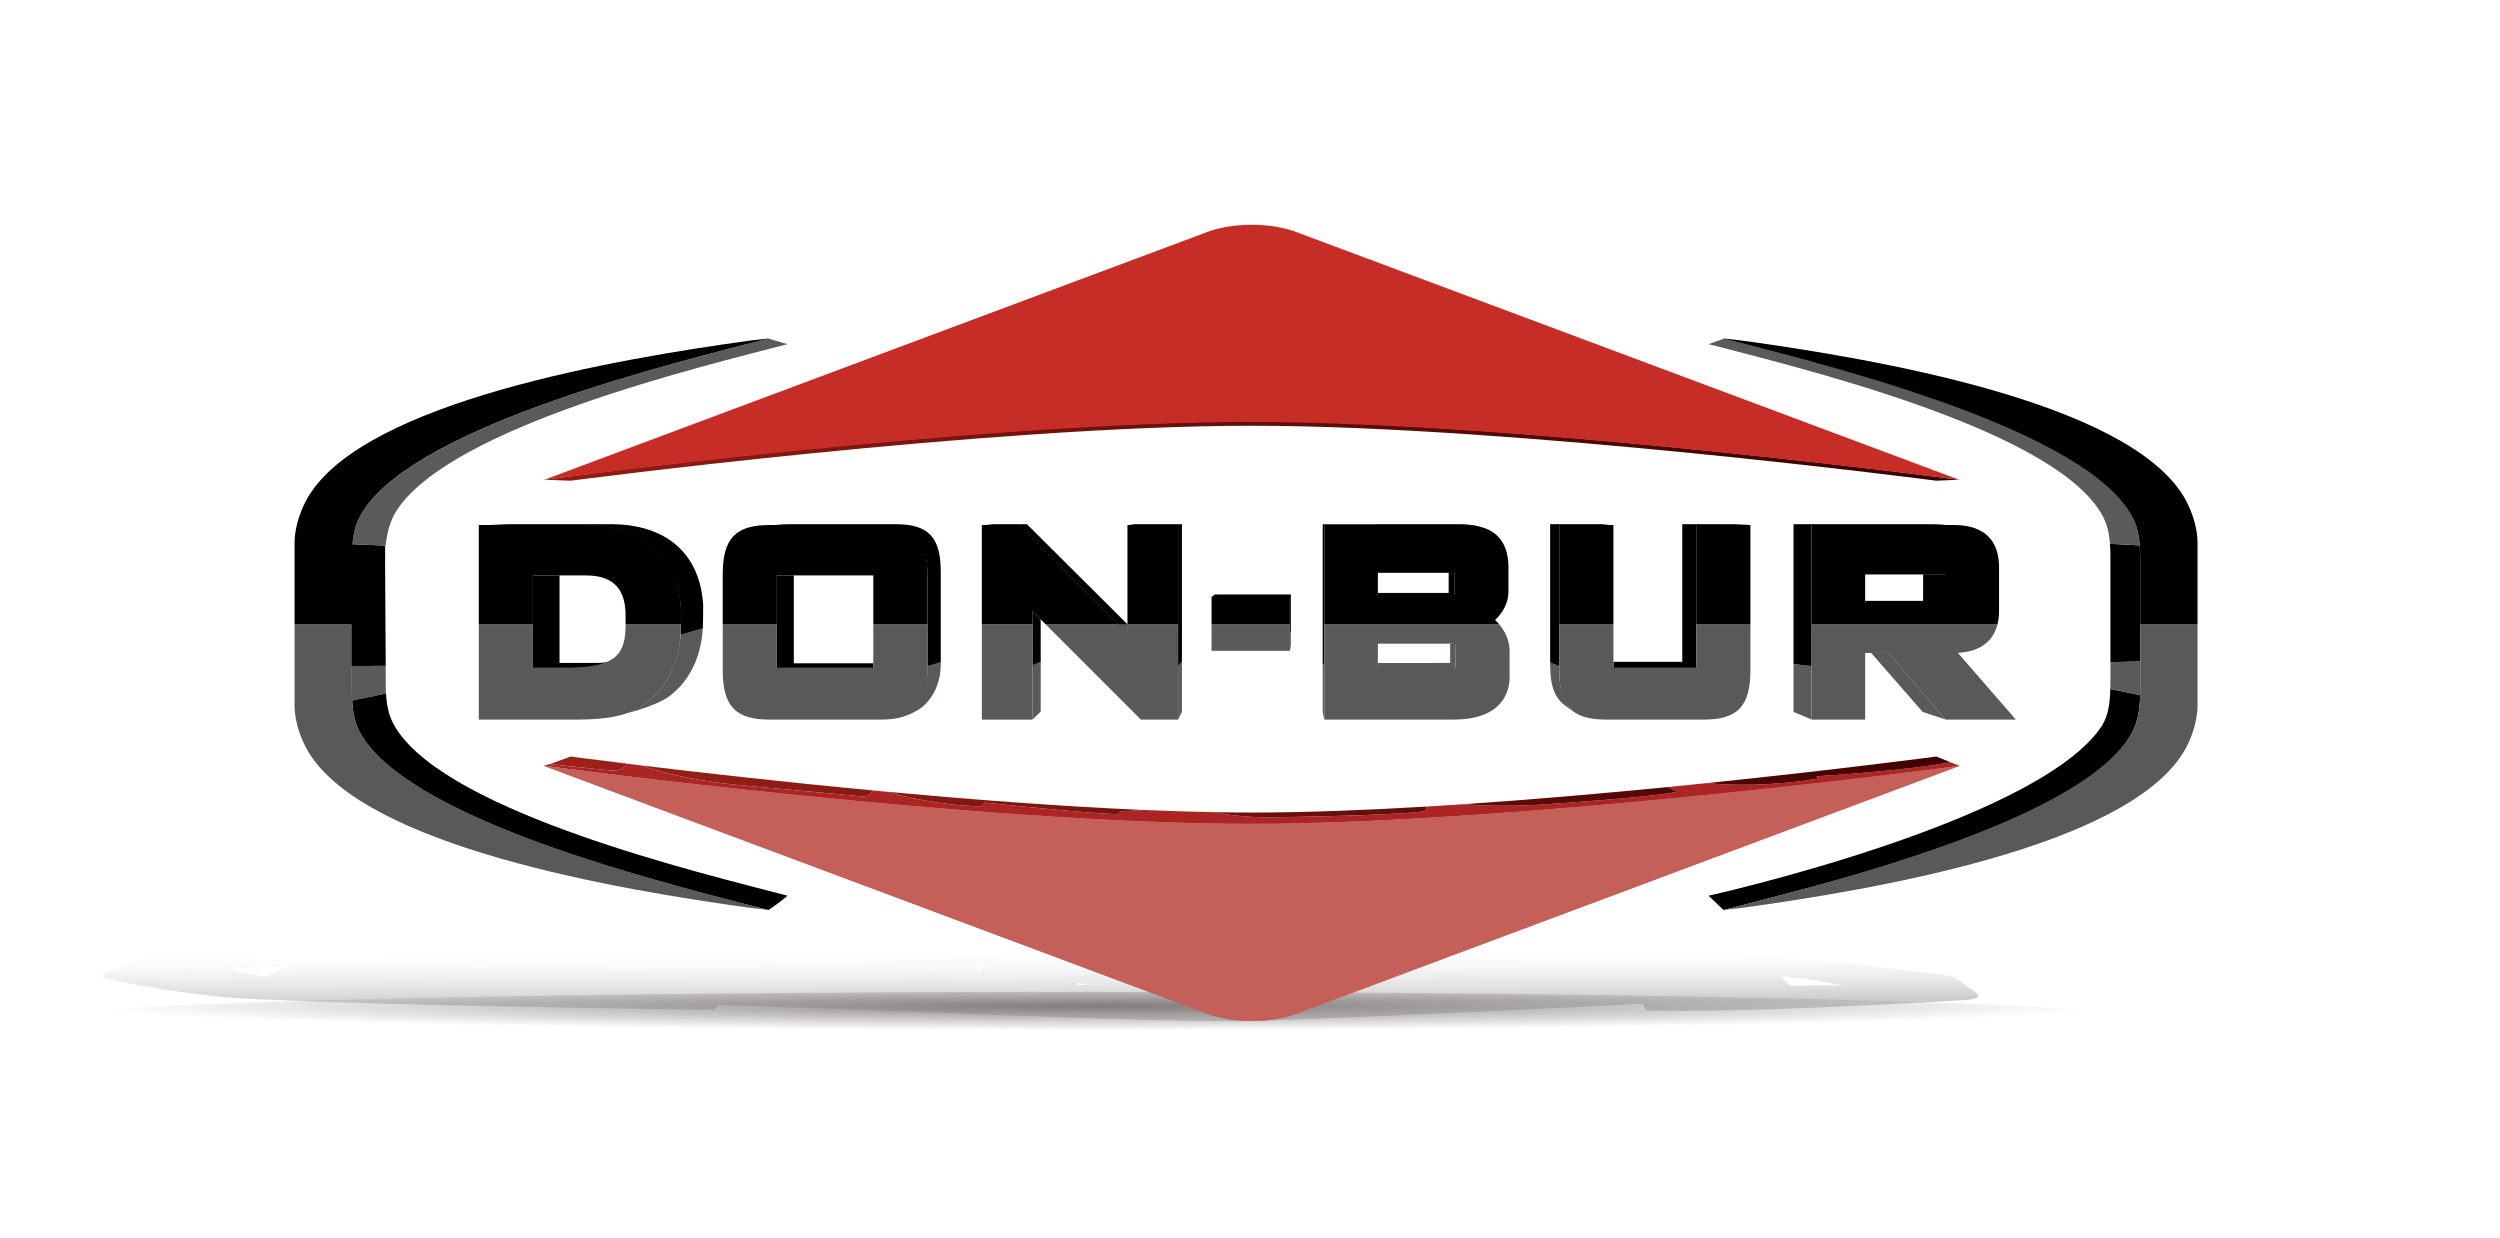 <?xml version="1.0" encoding="utf-8"?>
<!-- Generator: Adobe Illustrator 15.0.0, SVG Export Plug-In . SVG Version: 6.00 Build 0)  -->
<!DOCTYPE svg PUBLIC "-//W3C//DTD SVG 1.0//EN" "http://www.w3.org/TR/2001/REC-SVG-20010904/DTD/svg10.dtd">
<svg version="1.0" id="Layer_1" xmlns="http://www.w3.org/2000/svg" xmlns:xlink="http://www.w3.org/1999/xlink" x="0px" y="0px"
	 width="1232px" height="610px" viewBox="0 0 1232 610" enable-background="new 0 0 1232 610" xml:space="preserve">
<g id="_x33_D_Logo_Vector">
	<linearGradient id="SVGID_1_" gradientUnits="userSpaceOnUse" x1="512.724" y1="502.195" x2="512.579" y2="460.857">
		<stop  offset="0" style="stop-color:#000000"/>
		<stop  offset="0.204" style="stop-color:#000000"/>
		<stop  offset="0.765" style="stop-color:#8E8C8C;stop-opacity:0"/>
	</linearGradient>
	<path opacity="0.2" fill="url(#SVGID_1_)" d="M974.362,489.557l-11.325-7.945c-2.347-1.029-5.75-1.191-5.75-1.191
		c-10.153-1.479-51.077-6.176-51.077-6.176c-60.966-5.297-194.94-7.055-194.94-7.055l-202.458-1.678l-95.625-3.041
		c-32.387,0.875-181.722,6.768-181.722,6.768l4.489-2.049c-15.854-0.879-67.511,0-67.511,0c-13.549,0.301-96.438,3.391-96.438,3.391
		l-21.486,9.84c-0.792,1.494,4.791,2.439,4.791,2.439c23.997,5.664,59.191,8.922,59.191,8.922
		c69.201,3.971,237.19,5.881,237.19,5.881l2.351-2.352c53.465,1.176,218.524,8.982,262.807,7.832
		c44.291-1.15,192.472-8.416,192.472-8.416l2.057,3.229c54.778,1.334,156.66-5.146,156.66-5.146
		C977.599,492.373,974.362,489.557,974.362,489.557z M131.729,481.023c-8.088,0.299-18.266-3.971-18.266-3.971l27.983-1.033
		L131.729,481.023z M482.597,478.963l-3.241-2.061h4.722L482.597,478.963z M531.037,485.297v-1.029l5.004,1.029H531.037z
		 M882.348,485.74l-4.721-4.57c13.564,0.592,30.787,4.57,30.787,4.57C903.255,485.297,882.348,485.74,882.348,485.74z"/>
	
		<radialGradient id="SVGID_2_" cx="344.729" cy="87.503" r="628.218" gradientTransform="matrix(0.792 0 0 0.019 267.784 494.193)" gradientUnits="userSpaceOnUse">
		<stop  offset="0" style="stop-color:#827C7A"/>
		<stop  offset="0.03" style="stop-color:#837D7B;stop-opacity:0.97"/>
		<stop  offset="0.362" style="stop-color:#8A8584;stop-opacity:0.638"/>
		<stop  offset="0.688" style="stop-color:#8D8A8A;stop-opacity:0.312"/>
		<stop  offset="1" style="stop-color:#8E8C8C;stop-opacity:0"/>
	</radialGradient>
	<path fill="url(#SVGID_2_)" d="M37.814,500.742c0-6.611,224.299-11.973,500.993-11.973c276.691,0,500.978,5.361,500.978,11.973
		c0,6.604-224.286,11.967-500.978,11.967C262.113,512.709,37.814,507.346,37.814,500.742z"/>
	<path d="M172.772,274.902c0,0,0.057-4.399,0.294-6.75l16.736,0.714c0,2.616-0.033,4.623-0.033,7.758l0.311,51.502l-17.308,0.172
		V274.902z"/>
	<path fill="#5B5959" d="M190.08,336.266v-8.139h-16.691v12.252c0,1.736,0.057,3.359,0.13,4.861l16.7-3.486
		C190.128,340.074,190.08,338.246,190.08,336.266z"/>
	<path fill="#5B5959" d="M195.589,251.388c27.048-41.234,149.258-70.499,192.524-81.807c-3.191-0.8-9.57-2.792-9.57-2.792
		s-13.696,3.591-27.044,7.076c-55.803,14.692-148.915,41.896-172.475,77.824c-3.089,4.701-4.795,9.688-5.456,16.536l16.512,0.641
		C190.659,262.097,192.524,256.073,195.589,251.388z"/>
	<path d="M1054.696,276.625c0-2.93-0.078-5.518-0.266-7.848l-14.646-0.788c0.151,2.02,0.229,4.245,0.229,6.75v51.555l14.684-0.289
		V276.625z"/>
	<path d="M1034.491,359.613c-34.32,46.564-192.512,81.801-192.512,81.801l7.361,7.023c0,0,60.619-15.211,83.199-22.871
		c48.307-15.316,99.527-35.875,116.128-61.162c3.943-6.016,5.787-11.574,6.013-21.834l-14.717-3.039
		C1039.702,348.738,1038.475,354.227,1034.491,359.613z"/>
	<path d="M262.631,283.563v45.662h17.577c9.019,0,15.749-1.15,19.605-3.121c-2.657,0.6-3.534,0.58-6.721,0.58h-17.356v-43.121
		H262.631z"/>
	<path fill="#5B5959" d="M316.447,347.729c-0.428,0.283-4.938,2.879-7.007,3.568c5.191-1.102,15.503-4.854,19.034-7.256
		c10.603-7.102,17.018-19.512,17.875-34.383l-10.917,3.154C333.86,328.279,327.69,340.461,316.447,347.729z"/>
	<path fill="#5B5959" d="M446.238,352.75c1.58-0.482,5.154-2.191,6.62-3.168c6.158-4.057,10.753-12.129,10.753-22.27v-0.973
		l-6.656,1.939v2.832C457.045,339.07,452.939,349.248,446.238,352.75z"/>
	<polygon points="382.844,283.563 382.844,329.225 430.368,329.225 430.368,326.875 391.198,326.875 391.198,283.563 	"/>
	<polygon fill="#5B5959" points="512.86,350.654 512.868,326.127 508.812,327.854 508.8,354.623 	"/>
	<polygon fill="#5B5959" points="582.461,350.855 582.461,325.957 580.56,328.291 580.56,354.568 	"/>
	<path d="M506.078,258.317h-16.59l-5.64,0.637h18.34l53.44,53.327c-0.012,0.023,0-4.604,0-4.604L506.078,258.317z"/>
	<polygon fill="#5B5959" points="636.126,318.15 636.126,311.563 635.669,312.053 635.669,320.957 	"/>
	<path fill="#5B5959" d="M679.014,329.822h34.688c2.84,0,3.464-0.303,3.607-0.4c0.012-0.15,0.012-0.602,0.012-1v-8.256
		c0-0.426,0.147-1.363,0.045-1.633l-0.045-1.094c-0.065,0-0.759-0.188-2.697-0.229v9.492l-35.61,0.033V329.822z"/>
	<polygon fill="#5B5959" points="651.826,350.904 652.622,354.83 652.622,328.654 651.826,326.777 	"/>
	<path d="M716.894,282.484c-0.352-0.105-2.996-0.262-2.996-0.262v9.982h-34.884v1.529h34.688c1.926,0,2.799-0.184,3.191-0.299
		C716.894,293.297,716.894,282.604,716.894,282.484z"/>
	<polygon points="835.911,258.95 862.608,258.726 854.753,258.317 829.019,258.317 829.019,326.127 795.093,326.127 
		795.093,329.225 835.911,329.225 	"/>
	<path fill="#5B5959" d="M763.914,326.467v0.846c0,10.002,1.755,16.793,8.427,21.135c0.507,0.334,2.396,1.813,2.968,2.131
		c-3.506-2.484-6.905-9.59-6.905-19.467v-2.824L763.914,326.467z"/>
	<polygon fill="#5B5959" points="883.842,350.855 892.767,354.545 892.767,328.238 883.842,327.291 	"/>
	<path d="M959.985,283.285c-0.352-0.1-2.131-0.246-4.016-0.246h-8.24l-0.036,13.082h-28.539v1.682h36.815
		c1.885,0,4.016-0.252,4.016-0.252S960.005,283.566,959.985,283.285z"/>
	<polygon fill="#5B5959" points="922.104,321.762 947.514,350.855 958.731,354.545 930.634,321.762 	"/>
	<linearGradient id="SVGID_3_" gradientUnits="userSpaceOnUse" x1="268.243" y1="222.268" x2="965.429" y2="222.268">
		<stop  offset="0" style="stop-color:#901D14"/>
		<stop  offset="1" style="stop-color:#350000"/>
	</linearGradient>
	<path fill="url(#SVGID_3_)" d="M281.265,236.893c0,0,205.906-27.085,335.583-27.085c129.674,0,337.375,27.085,337.375,27.085
		l11.206-0.474c-51.976-6.888-236.003-29.016-349.115-28.775c-120.414,0.233-288.93,20.662-348.071,28.783L281.265,236.893z"/>
	<path fill="#AA2523" d="M961.147,375.604c-19.927,4.09-66.104,6.967-66.104,6.967l0.983,1.113
		c-23.502,3.854-42.604,3.379-54.84,2.225c-6.248,0.648-12.676,1.281-19.233,1.951l4.587,2.293
		c-12.117,2.885-69.263,6.484-69.263,6.484c-15.948,0.84-28.069,0.352-36.104-0.318c-6.157,0.416-12.316,0.809-18.434,1.168
		c0.89,2.439-2.383,2.529-2.383,2.529c-18.924,2.123-75.254,2.771-75.254,2.771c-11.884-0.086-20.728-1.285-26.808-2.551
		c-11.215-0.203-22.862-0.574-34.766-1.086c-5.396,0.605-11.338,0.564-11.338,0.564l-0.779,1.443
		c-10.084,0.326-66.107-5.627-66.107-5.627l-1.759,1.824c-19.344-0.205-39.602-5.162-47.335-7.252
		c-1.959-0.184-3.897-0.367-5.844-0.559l-2.191,2.316c-1.298,0.711-2.935,0.654-2.935,0.654l-63.223-5.828
		c-24.457-2.551-40.471-7.473-46.355-9.525c-2.151-0.27-4.22-0.514-6.199-0.768l-2.816,2.385c-2.155,1.77-10.264,0.457-10.264,0.457
		l-25.498-2.682l-2.93,0.82c101.857,13.525,250.344,28.803,348.083,28.803c101.281,0,279.049-18.461,349.707-28.746L961.147,375.604
		z"/>
	<path d="M290.717,424.004c39.793,12.855,88.018,24.434,88.018,24.434s5.905-3.955,9.378-7.023
		c-43.267-11.313-165.476-40.574-192.524-81.801c-3.354-5.117-4.914-10.002-5.371-17.859l-16.7,3.486
		c0.457,8.635,2.277,13.859,5.991,19.258C196.192,388.762,243.854,408.852,290.717,424.004z"/>
	<path d="M346.446,306.172c0-0.24,0.016-0.857,0.033-1.645c0.057-2.852,0.085-5.488,0.045-6.504
		c-1.612-25.227-18.209-39.698-45.532-39.698H250.4l-14.447,0.629l53.078,0.037c28.346,0,44.919,15.618,46.576,41.767
		c0.065,1.045,0.024,3.781-0.029,6.725c-0.033,0.816-0.033,1.453-0.033,1.713c0,1.225-0.053,2.434-0.114,3.617l10.917-3.154
		C346.414,308.518,346.446,307.355,346.446,306.172z"/>
	<path d="M463.611,281.873c0-17.168-6.028-23.547-22.278-23.547h-52.698c-4.125,0-7.599,0.4-10.472,1.298
		c0.379-0.004,0.735-0.004,1.114-0.004h54.648c16.851,0,23.119,6.599,23.119,24.39v44.27l6.566-1.939V281.873z"/>
	<polygon points="512.841,305.217 508.784,301.174 508.812,327.854 512.868,326.127 	"/>
	<polygon points="582.461,258.317 558.686,258.317 555.609,258.955 580.56,258.955 580.56,328.291 582.461,325.957 	"/>
	<polygon points="636.126,292.951 598.658,292.951 597.055,294.166 635.669,294.379 635.669,312.053 636.126,311.563 	"/>
	<path d="M720.9,258.95c2.563,0,6.02,0,10.035,1.285c-4.86-1.991-10.279-1.918-12.859-1.918l-66.25,0.041v68.419l0.796,1.877V258.95
		H720.9z"/>
	<polygon points="768.403,258.95 795.093,258.95 789.645,258.317 763.914,258.317 763.914,326.467 768.403,328.287 	"/>
	<path d="M960.731,258.95c-4.008-0.633-7.966-0.633-10.011-0.633h-66.879v68.974l8.925,0.947V258.95H960.731z"/>
	<path fill="#5B5959" d="M1054.696,326.006l-14.684,0.289v9.971c0,1.139-0.021,2.225-0.049,3.266l14.717,3.039
		c0.004-0.709,0.016-1.436,0.016-2.191V326.006z"/>
	<path fill="#5B5959" d="M1049.076,251.359c-23.996-37.002-119.385-63.667-174.78-78.179c-10.251-2.661-24.493-6.391-24.493-6.391
		s-4.29,1.583-7.823,2.792c43.267,11.308,165.487,40.573,192.512,81.807c3.183,4.836,4.754,9.456,5.293,16.602l14.646,0.788
		C1053.868,261.738,1052.228,256.196,1049.076,251.359z"/>
	<linearGradient id="SVGID_4_" gradientUnits="userSpaceOnUse" x1="265.028" y1="375.904" x2="963.742" y2="385.322">
		<stop  offset="0" style="stop-color:#9D2219"/>
		<stop  offset="1" style="stop-color:#400000"/>
	</linearGradient>
	<path fill="url(#SVGID_4_)" d="M306.648,378.779l2.816-2.385c-17.715-2.154-28.2-3.574-28.2-3.574l-10.378,3.734l25.498,2.682
		C296.385,379.236,304.494,380.549,306.648,378.779z"/>
	<linearGradient id="SVGID_5_" gradientUnits="userSpaceOnUse" x1="264.915" y1="383.416" x2="963.91" y2="392.838">
		<stop  offset="0" style="stop-color:#9D2219"/>
		<stop  offset="1" style="stop-color:#400000"/>
	</linearGradient>
	<path fill="url(#SVGID_5_)" d="M425.242,392.516c0,0,1.636,0.057,2.935-0.654l2.191-2.316
		c-45.939-4.326-87.272-9.064-114.704-12.383c5.884,2.053,21.898,6.975,46.355,9.525L425.242,392.516z"/>
	<linearGradient id="SVGID_6_" gradientUnits="userSpaceOnUse" x1="264.781" y1="392.558" x2="963.801" y2="401.98">
		<stop  offset="0" style="stop-color:#9D2219"/>
		<stop  offset="1" style="stop-color:#400000"/>
	</linearGradient>
	<path fill="url(#SVGID_6_)" d="M485.306,395.531c0,0,56.023,5.953,66.107,5.627l0.779-1.443c0,0,5.942,0.041,11.338-0.564
		c-41.39-1.771-86.02-5.223-127.319-9.047c7.733,2.09,27.992,7.047,47.335,7.252L485.306,395.531z"/>
	<path fill="#5B5959" d="M588.383,397.43c-0.302-0.131-0.453-0.205-0.453-0.205C588.027,397.299,588.179,397.355,588.383,397.43z"/>
	<linearGradient id="SVGID_7_" gradientUnits="userSpaceOnUse" x1="264.758" y1="394.759" x2="963.745" y2="404.181">
		<stop  offset="0" style="stop-color:#9D2219"/>
		<stop  offset="1" style="stop-color:#400000"/>
	</linearGradient>
	<path fill="url(#SVGID_7_)" d="M700.357,400.016c0,0,3.272-0.09,2.383-2.529c-30.207,1.799-59.578,2.93-85.762,2.93
		c-6.076,0-12.3-0.074-18.683-0.18c6.08,1.266,14.924,2.465,26.808,2.551C625.104,402.787,681.434,402.139,700.357,400.016z"/>
	<linearGradient id="SVGID_8_" gradientUnits="userSpaceOnUse" x1="264.85" y1="385.521" x2="963.891" y2="394.943">
		<stop  offset="0" style="stop-color:#9D2219"/>
		<stop  offset="1" style="stop-color:#400000"/>
	</linearGradient>
	<path fill="url(#SVGID_8_)" d="M757.278,396.637c0,0,57.146-3.6,69.263-6.484l-4.587-2.293c-31.791,3.121-66.5,6.154-100.78,8.459
		C729.209,396.988,741.33,397.477,757.278,396.637z"/>
	<linearGradient id="SVGID_9_" gradientUnits="userSpaceOnUse" x1="265.022" y1="371.137" x2="964.068" y2="380.559">
		<stop  offset="0" style="stop-color:#9D2219"/>
		<stop  offset="1" style="stop-color:#400000"/>
	</linearGradient>
	<path fill="url(#SVGID_9_)" d="M896.027,383.684l-0.983-1.113c0,0,46.177-2.877,66.104-6.967l-6.925-2.783
		c0,0-48.38,6.436-113.035,13.088C853.423,387.063,872.525,387.537,896.027,383.684z"/>
	<path fill="#5A5959" d="M555.609,310.824v-3.211h-4.478l4.497,4.488C555.617,311.633,555.609,311.211,555.609,310.824z"/>
	<path fill="#5A5959" d="M145.164,347.705c0,8.84,3.759,17.875,6.991,23.141c28.566,46.514,151.828,67.49,217.222,76.51
		c3.114,0.367,6.224,0.723,9.358,1.082c-44.875-11.738-171.584-42.023-199.625-84.75c-4.22-6.449-5.722-12.514-5.722-24.197v-31.877
		h-28.224V347.705z"/>
	<path fill="#5A5959" d="M1054.696,339.49c0,11.684-1.481,17.748-5.706,24.197c-28.027,42.727-154.75,73.012-199.642,84.75
		c3.139-0.359,6.266-0.715,9.383-1.082c65.394-9.02,188.644-29.996,217.206-76.51c3.253-5.266,7.003-14.301,7.003-23.141v-40.092
		h-28.244V339.49z"/>
	<path fill="#5A5959" d="M308.285,307.984c0,13.928-4.346,21.012-28.077,21.012h-17.577v-21.383h-26.677v47.01h48
		c15.802,0,25.657-2.119,32.942-7.074c11.843-7.949,18.65-22.242,18.65-39.25c0-0.131,0-0.363,0-0.686h-27.261V307.984z"/>
	<path fill="#5A5959" d="M430.368,328.996h-47.523v-21.383h-26.685v22.6c0,17.785,6.264,24.41,23.119,24.41h54.648
		c16.851,0,23.119-6.625,23.119-24.41v-22.6h-26.677V328.996z"/>
	<rect x="483.849" y="307.613" fill="#5A5959" width="24.963" height="47.01"/>
	<path fill="#5A5959" d="M555.609,310.824c0,0.387,0.008,0.809,0.02,1.277l-4.497-4.488h-35.9l47.009,47.01h18.319v-47.01h-24.95
		V310.824z"/>
	<rect x="597.055" y="307.613" fill="#5A5959" width="38.614" height="13.107"/>
	<path fill="#5A5959" d="M652.622,354.623h63.667c21.96,0,27.652-11.488,27.652-21.1v-12.525c0-5.248-2.195-9.859-5.187-13.385
		h-86.133V354.623z M713.702,317.195c2.709,0,3.415,0.277,3.51,0.277l0,0c0.109,0.27,0.109,1.387,0.109,1.799v8.26
		c0,0.416,0,1.531-0.012,1.693c-0.144,0.09-0.768,0.389-3.607,0.389h-34.688v-12.418H713.702z"/>
	<path fill="#5A5959" d="M835.911,328.996h-40.818v-21.383h-26.689v22.6c0,17.785,6.276,24.41,23.135,24.41h47.943
		c16.858,0,23.127-6.625,23.127-24.41v-22.6h-26.697V328.996z"/>
	<path fill="#5A5959" d="M892.767,354.623h26.388v-32.861h11.394l28.237,32.861h34.631l-28.591-32.906
		c5.733-0.285,16.602-2.164,19.552-14.104h-91.61V354.623z"/>
	<g>
		<path fill="#C46059" d="M616.04,405.959c-134.46,0-348.083-28.584-348.083-28.584l325.282,121.561l3.191,1.182
			c5.714,1.883,12.762,3.025,20.417,3.025c7.93,0,15.198-1.217,21.021-3.24l1.919-0.719l325.96-121.809
			C965.747,377.375,750.517,405.959,616.04,405.959"/>
		<path fill="#C46059" d="M965.747,377.375c0,0-215.23,28.584-349.707,28.584c-134.46,0-348.083-28.584-348.083-28.584
			l325.282,121.561l3.191,1.182c5.714,1.883,12.762,3.025,20.417,3.025c7.93,0,15.198-1.217,21.021-3.24l1.919-0.719
			L965.747,377.375"/>
	</g>
	<path d="M179.11,251.531c28.041-42.707,154.75-73.025,199.625-84.741c-3.134,0.343-6.244,0.706-9.358,1.082
		c-65.394,9.006-188.655,29.991-217.222,76.494c-3.232,5.285-6.991,14.316-6.991,23.147v40.101h28.224v-31.887
		C173.388,264.047,174.89,257.975,179.11,251.531z"/>
	<path d="M1075.938,244.365c-28.563-46.502-151.813-67.487-217.206-76.494c-3.117-0.375-6.244-0.739-9.383-1.082
		c44.892,11.716,171.614,42.034,199.642,84.741c4.225,6.444,5.706,12.517,5.706,24.196v31.887h28.244v-40.101
		C1082.94,258.681,1079.19,249.65,1075.938,244.365z"/>
	<path d="M335.607,299.867c-1.657-26.148-18.854-41.142-47.201-41.142h-52.453v48.888h26.677v-24.051h25.918
		c12.712,0,18.981,5.631,19.724,17.721c0.041,0.471,0.028,3.596,0.012,5.105v1.225h27.261c0-0.287,0.012-0.637,0.033-1.004
		C335.632,303.646,335.672,300.92,335.607,299.867z"/>
	<path d="M433.926,258.726h-54.648c-16.854,0-23.119,6.611-23.119,24.396v24.492h26.685v-24.051h47.523v24.051h26.677v-24.492
		C457.045,265.337,450.776,258.726,433.926,258.726z"/>
	<rect x="555.609" y="258.726" width="24.95" height="48.888"/>
	<polygon points="502.188,258.726 483.849,258.726 483.849,307.613 508.812,307.613 508.812,301.189 515.231,307.613 
		551.132,307.613 	"/>
	<rect x="597.055" y="294.166" width="38.614" height="13.447"/>
	<path d="M736.775,305.516c3.579-3.355,6.587-8.152,6.587-13.834v-12.029c0-20.927-17.193-20.927-22.462-20.927h-68.278v48.888
		h86.133C738.126,306.861,737.465,306.172,736.775,305.516z M716.894,293.188c-0.393,0.123-1.266,0.273-3.191,0.273h-34.688v-11.168
		h34.688c1.926,0,2.799,0.162,3.191,0.27C716.894,282.689,716.894,293.064,716.894,293.188z"/>
	<rect x="768.403" y="258.726" width="26.689" height="48.888"/>
	<rect x="835.911" y="258.726" width="26.697" height="48.888"/>
	<path d="M985.132,279.652c0-20.927-17.716-20.927-23.005-20.927h-69.36v48.888h91.61c0.489-1.984,0.755-4.236,0.755-6.787V279.652z
		 M959.021,296.27c0,0.326,0,0.758-0.017,1.043c-0.334,0.1-1.15,0.25-3.035,0.25h-36.815v-14.475h36.815
		c1.885,0,2.701,0.146,3.035,0.232c0.017,0.291,0.017,0.723,0.017,1.064V296.27z"/>
	<path fill="#C72D27" d="M637.868,113.998c-5.822-2.016-13.091-3.236-21.021-3.236c-7.655,0-14.703,1.13-20.417,3.028l-3.191,1.179
		L267.957,236.525c0,0,213.623-28.583,348.083-28.583c134.477,0,349.707,28.583,349.707,28.583l-325.96-121.813L637.868,113.998z"/>
</g>
</svg>
